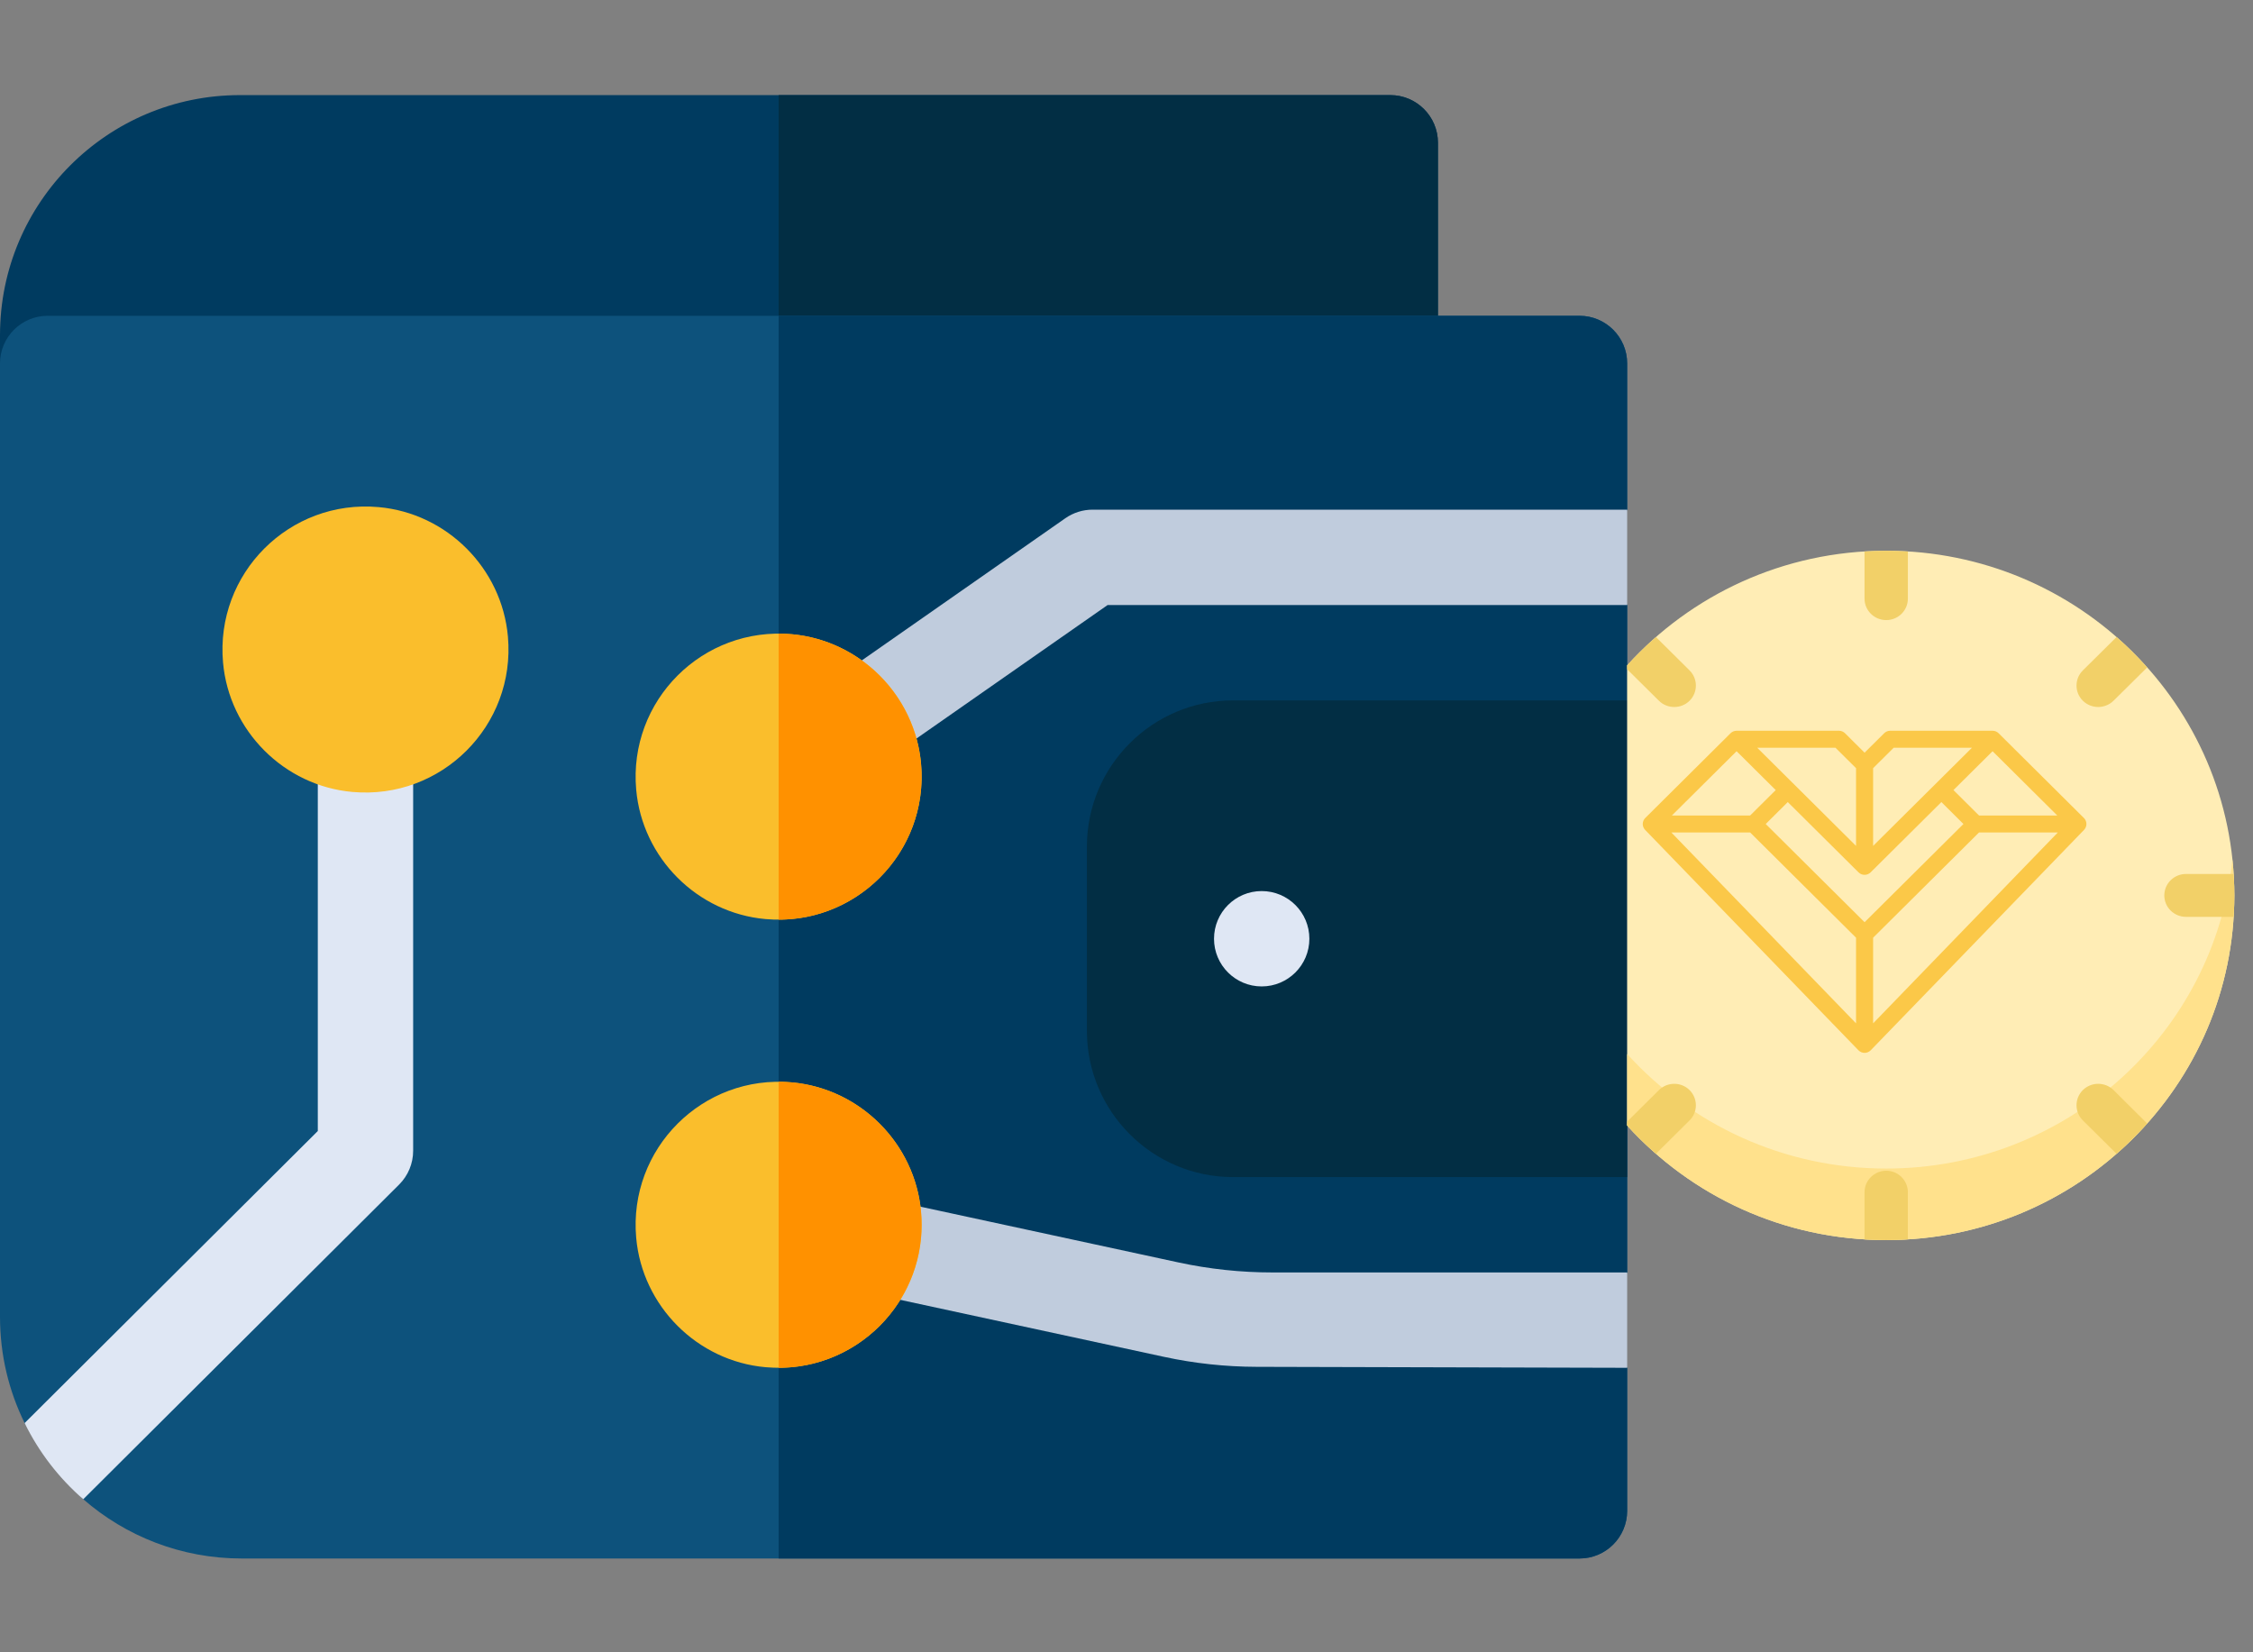 <svg width="90" height="66" viewBox="0 0 90 66" fill="none" xmlns="http://www.w3.org/2000/svg">
<rect x="0" y="0" width="90" height="66" fill="#808080" stroke="none"/>
<g clip-path="url(#clip0)">
<path d="M57.441 5.703V14.519C57.441 15.571 56.588 16.423 55.537 16.423H1.904C0.853 16.423 0 15.571 0 14.519V13.384C0 8.09 4.291 3.799 9.585 3.799H55.537C56.588 3.799 57.441 4.651 57.441 5.703Z" fill="#003B60"/>
<path d="M57.441 5.703V14.519C57.441 15.571 56.588 16.423 55.537 16.423H31.104V3.799H55.537C56.588 3.799 57.441 4.651 57.441 5.703Z" fill="#022E44"/>
<path d="M65 20.358L63.94 22.431L65 24.167V50.827L63.842 52.789L65 54.636V60.349C65 61.401 64.147 62.253 63.096 62.253H9.651C7.234 62.253 5.021 61.361 3.326 59.885C2.752 59.388 3.124 57.745 3.124 57.745C3.124 57.745 1.217 57.319 0.984 56.842C0.353 55.561 0 54.123 0 52.602V14.519C0 13.467 0.853 12.614 1.904 12.614H63.096C64.147 12.614 65 13.467 65 14.519V20.358Z" fill="#0D527C"/>
<path d="M65 20.358L63.94 22.431L65 24.167V50.827L63.842 52.789L65 54.636V60.349C65 61.401 64.147 62.253 63.096 62.253H31.104V12.614H63.096C64.147 12.614 65 13.467 65 14.519V20.358Z" fill="#003B60"/>
<path d="M65 27.976V47.019H49.264C46.035 47.019 43.418 44.401 43.418 41.172V33.822C43.418 30.593 46.035 27.976 49.264 27.976H65Z" fill="#022E44"/>
<path d="M50.4 39.402C51.452 39.402 52.305 38.549 52.305 37.498C52.305 36.446 51.452 35.593 50.4 35.593C49.349 35.593 48.496 36.446 48.496 37.498C48.496 38.549 49.349 39.402 50.4 39.402Z" fill="#DFE7F4"/>
<path d="M65 50.827V54.636L50.194 54.597C48.95 54.594 47.709 54.46 46.492 54.197L34.423 51.589C33.395 51.367 32.742 50.354 32.965 49.325C33.187 48.297 34.2 47.645 35.228 47.867L47.075 50.427C48.307 50.693 49.563 50.827 50.823 50.827H65Z" fill="#C0CCDD"/>
<path d="M65 20.358V24.167H44.246L35.316 30.404C34.445 31.009 33.263 30.79 32.664 29.933C32.062 29.071 32.273 27.884 33.135 27.281L42.555 20.702C42.875 20.478 43.256 20.358 43.647 20.358H65Z" fill="#C0CCDD"/>
<path d="M36.794 30.507C37.107 34.065 34.139 37.029 30.582 36.712C27.854 36.469 25.658 34.273 25.414 31.545C25.096 27.984 28.069 25.013 31.63 25.333C34.358 25.579 36.553 27.778 36.794 30.507Z" fill="#FABE2C"/>
<path d="M36.794 48.407C37.107 51.965 34.139 54.93 30.582 54.612C27.854 54.369 25.658 52.173 25.414 49.446C25.096 45.885 28.069 42.913 31.63 43.234C34.358 43.479 36.553 45.678 36.794 48.407Z" fill="#FABE2C"/>
<path d="M16.504 29.808V45.967C16.504 46.472 16.303 46.957 15.947 47.313L3.326 59.886C2.355 59.043 1.555 58.008 0.984 56.843L12.695 45.178V29.753C12.695 28.671 13.599 27.799 14.693 27.851C15.717 27.9 16.504 28.783 16.504 29.808Z" fill="#DFE7F4"/>
<path d="M36.816 48.923C36.816 52.074 34.253 54.636 31.104 54.636V43.21C34.253 43.21 36.816 45.773 36.816 48.923Z" fill="#FF9100"/>
<path d="M31.104 36.735V25.31C34.253 25.31 36.816 27.873 36.816 31.023C36.816 34.173 34.253 36.735 31.104 36.735Z" fill="#FF9100"/>
<path d="M20.29 25.429C20.604 28.987 17.635 31.951 14.078 31.634C11.351 31.391 9.154 29.195 8.91 26.467C8.592 22.907 11.565 19.935 15.126 20.256C17.854 20.501 20.049 22.7 20.29 25.429Z" fill="#FABE2C"/>
</g>
<path fill-rule="evenodd" clip-rule="evenodd" d="M89.254 35.768C89.254 43.368 83.029 49.533 75.349 49.533C71.238 49.533 67.545 47.765 65 44.958L65 26.575C67.545 23.768 71.238 22 75.349 22C83.029 22 89.254 28.165 89.254 35.768V35.768Z" fill="#FFEDB5"/>
<path fill-rule="evenodd" clip-rule="evenodd" d="M89.254 35.768C89.254 43.368 83.029 49.533 75.349 49.533C71.238 49.533 67.545 47.765 65 44.958L65 42.102C67.545 44.909 71.238 46.677 75.349 46.677C82.542 46.677 88.459 41.269 89.179 34.34C89.228 34.81 89.254 35.286 89.254 35.768V35.768Z" fill="#FFE18C"/>
<path fill-rule="evenodd" clip-rule="evenodd" d="M89.254 35.768C89.254 36.053 89.244 36.341 89.224 36.623L87.324 36.623C86.846 36.623 86.457 36.241 86.457 35.768C86.457 35.292 86.846 34.91 87.324 34.91L89.224 34.91C89.244 35.195 89.254 35.48 89.254 35.768V35.768ZM85.773 44.877C85.391 45.304 84.982 45.709 84.55 46.088L83.203 44.754C82.866 44.42 82.866 43.879 83.203 43.542C83.543 43.209 84.089 43.209 84.429 43.542L85.773 44.877ZM76.213 49.504C75.928 49.523 75.64 49.533 75.349 49.533C75.058 49.533 74.77 49.523 74.482 49.507L74.482 47.623C74.482 47.15 74.872 46.764 75.349 46.764C75.827 46.764 76.213 47.15 76.213 47.623L76.213 49.504ZM66.148 46.088C65.743 45.731 65.36 45.356 65 44.958L65 44.802L66.269 43.543C66.606 43.209 67.156 43.209 67.493 43.543C67.829 43.879 67.829 44.42 67.493 44.754L66.148 46.088ZM65 26.734L65 26.575C65.36 26.177 65.743 25.801 66.148 25.445L67.493 26.779C67.829 27.113 67.829 27.657 67.493 27.991C67.156 28.324 66.606 28.324 66.269 27.991L65 26.734ZM74.482 22.029C74.77 22.01 75.058 22 75.349 22C75.64 22 75.928 22.01 76.213 22.029L76.213 23.914C76.213 24.387 75.827 24.769 75.349 24.769C74.872 24.769 74.482 24.386 74.482 23.914L74.482 22.029ZM84.55 25.445C84.982 25.824 85.391 26.229 85.773 26.66L84.429 27.99C84.089 28.324 83.543 28.324 83.203 27.99C82.866 27.657 82.866 27.113 83.203 26.779L84.55 25.445Z" fill="#F2D068"/>
<path fill-rule="evenodd" clip-rule="evenodd" d="M74.484 42.056C74.577 42.056 74.665 42.018 74.73 41.952L83.251 33.149C83.379 33.016 83.377 32.805 83.246 32.675L79.838 29.289C79.774 29.225 79.687 29.189 79.597 29.189L75.507 29.189C75.416 29.189 75.329 29.225 75.266 29.289L74.484 30.065L73.703 29.289C73.639 29.225 73.552 29.189 73.462 29.189H69.371C69.281 29.189 69.194 29.225 69.13 29.289L65.722 32.675C65.591 32.805 65.589 33.016 65.717 33.149L74.238 41.952C74.303 42.018 74.391 42.056 74.484 42.056ZM74.825 30.684L75.648 29.867L78.774 29.867L74.825 33.789V30.684ZM74.143 33.789V30.684L73.32 29.867H70.194L71.657 31.32C71.657 31.32 71.658 31.32 71.657 31.32L74.143 33.789ZM71.416 32.038L74.243 34.846C74.376 34.978 74.592 34.978 74.725 34.846L77.552 32.038L78.433 32.914L74.484 36.837L70.535 32.914L71.416 32.038ZM69.912 33.252L74.143 37.456V40.877L66.764 33.252H69.912ZM66.786 32.575L69.371 30.007L70.934 31.559L69.912 32.575H66.786ZM74.825 40.877V37.456L79.056 33.252H82.204L74.825 40.877ZM82.182 32.575H79.056L78.034 31.559L79.597 30.007L82.182 32.575Z" fill="#FBC848"/>
<defs>
<clipPath id="clip0">
<rect width="65" height="65" fill="white" transform="translate(0 0.526)"/>
</clipPath>
</defs>
</svg>
